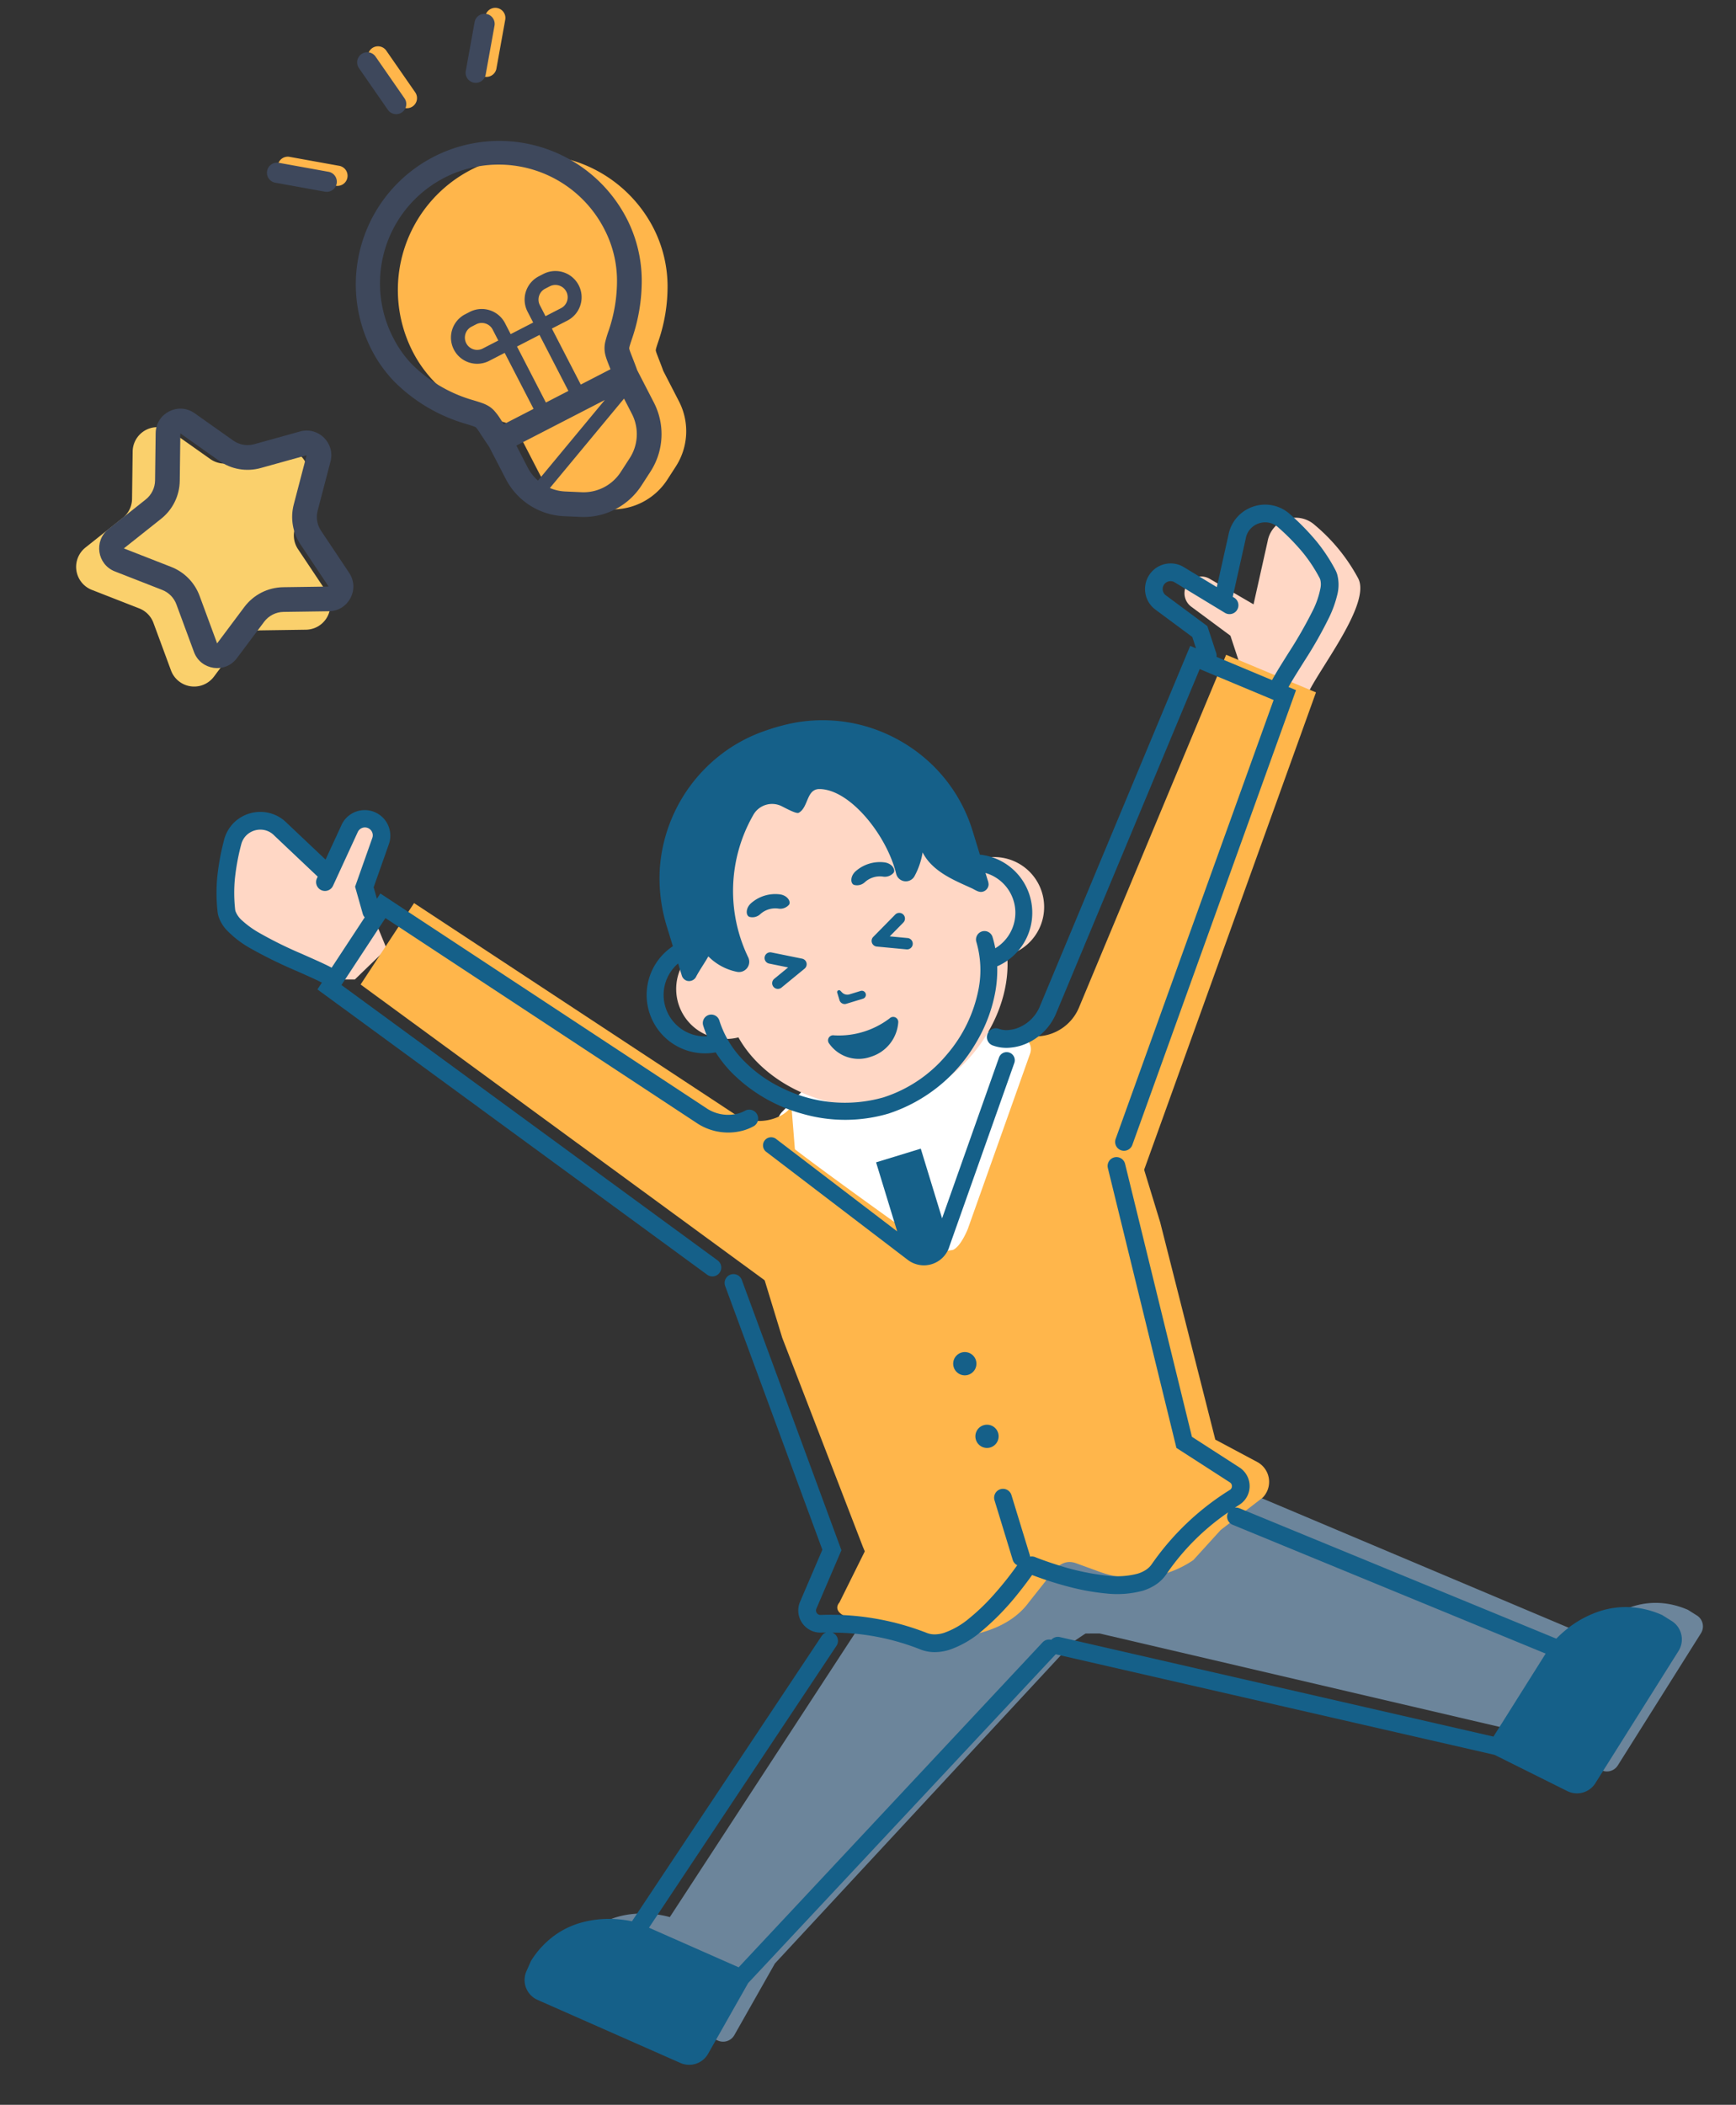<svg xmlns="http://www.w3.org/2000/svg" xmlns:xlink="http://www.w3.org/1999/xlink" width="210.883" height="255.652" viewBox="0 0 210.883 255.652">
  <rect x="0" y="0" width="210.883" height="255.652" fill="#333333" stroke="none"/>
  <defs>
    <clipPath id="clip-path">
      <rect id="長方形_334" data-name="長方形 334" width="32.856" height="45.396" fill="#ffb64b"/>
    </clipPath>
  </defs>
  <g id="parts" transform="translate(-187.987 -176.244)">
    <g id="グループ_2660" data-name="グループ 2660" transform="matrix(0.875, -0.485, 0.485, 0.875, -795.247, -860.728)">
      <path id="パス_2514" data-name="パス 2514" d="M489.6,24.871l3.875-4.745a1.228,1.228,0,0,0-1.9-1.553L487.7,23.317a1.228,1.228,0,0,0,1.9,1.553Z" transform="translate(-83.854 1394.716)" fill="#ffb64b"/>
      <path id="パス_2513" data-name="パス 2513" d="M441.047,8.545a1.228,1.228,0,0,0,1.1-1.345l-.614-6.1a1.228,1.228,0,1,0-2.443.246l.614,6.1A1.228,1.228,0,0,0,441.047,8.545Z" transform="translate(-46.391 1410.09)" fill="#ffb64b"/>
      <path id="パス_2515" data-name="パス 2515" d="M388.886,35.831a1.228,1.228,0,1,0,1.553-1.9l-4.744-3.876a1.228,1.228,0,0,0-1.553,1.9Z" transform="translate(-7.115 1386.661)" fill="#ffb64b"/>
      <g id="グループ_2648" data-name="グループ 2648" transform="translate(380.221 1428.793)">
        <g id="グループ_2647" data-name="グループ 2647" clip-path="url(#clip-path)">
          <path id="パス_2512" data-name="パス 2512" d="M.526,20.362a19.1,19.1,0,0,0,4.856,8.221c.365.376.6.621.692.748a.668.668,0,0,1,.072.106l.018.052a4.93,4.93,0,0,1,.087.758c.032.43.072,1.038.154,1.863L6.28,36.263a7.9,7.9,0,0,0,3.76,6.972l1.615.993a7.9,7.9,0,0,0,7.856.239l1.672-.895a7.9,7.9,0,0,0,4.175-6.728l.126-4.157c.129-.8.2-1.4.263-1.825.045-.331.08-.556.11-.676a.647.647,0,0,1,.04-.133l.026-.038a2.172,2.172,0,0,1,.226-.247c.131-.131.323-.306.572-.534a20.408,20.408,0,0,0,4.254-5.387,15.616,15.616,0,0,0,1.874-6.919,16.428,16.428,0,0,0-32.842-1,15.283,15.283,0,0,0,.52,4.433" transform="translate(0 0)" fill="#ffb64b"/>
        </g>
      </g>
      <path id="パス_159" data-name="パス 159" d="M0,17.085a20.241,20.241,0,0,0,2.715,9.749c.27.486.44.8.5.955a.707.707,0,0,1,.045.128l0,.058a5.243,5.243,0,0,1-.119.8c-.085.449-.211,1.083-.353,1.95L1.526,34.944h0a8.37,8.37,0,0,0,1.936,8.17l1.382,1.46a8.373,8.373,0,0,0,7.977,2.4l1.957-.455A8.373,8.373,0,0,0,20.9,40.775l1.27-4.222c.353-.787.594-1.378.77-1.8.136-.327.235-.547.3-.662a.689.689,0,0,1,.078-.125l.037-.034a2.354,2.354,0,0,1,.3-.19c.17-.1.414-.224.732-.39a21.626,21.626,0,0,0,5.835-4.347,16.555,16.555,0,0,0,3.819-6.569A17.414,17.414,0,1,0,.686,12.4,16.19,16.19,0,0,0,0,17.085ZM11.472,31.667l2.2-7.327,2.942.885-2.2,7.327Zm5.36,4.748L4.2,37.815c-.013-.152-.022-.305-.022-.458A5.339,5.339,0,0,1,4.4,35.811h0l.865-2.875Zm1.194,3.493A5.371,5.371,0,0,1,14.1,43.593l-1.957.455a5.37,5.37,0,0,1-5.117-1.539l-1.382-1.46a5.358,5.358,0,0,1-1.032-1.582l14.014-1.552ZM3.561,13.268a14.412,14.412,0,1,1,27.6,8.305,13.55,13.55,0,0,1-3.137,5.384A18.644,18.644,0,0,1,23,30.692a13.756,13.756,0,0,0-1.238.692,3.458,3.458,0,0,0-.789.711,3.839,3.839,0,0,0-.416.653c-.168.328-.3.654-.475,1.071l-.162.389L16.032,33.04l2.2-7.327,2.029.61A3.181,3.181,0,1,0,22.1,20.229l-.6-.18a3.18,3.18,0,0,0-3.963,2.131l-.43,1.429-2.942-.886.43-1.429a3.182,3.182,0,0,0-2.13-3.963l-.6-.18a3.181,3.181,0,0,0-1.833,6.093l2.029.61-2.2,7.327L5.97,30.011c.047-.249.091-.476.129-.676a7.408,7.408,0,0,0,.172-1.36A3.271,3.271,0,0,0,6.2,27.27a4.19,4.19,0,0,0-.348-.947c-.143-.291-.305-.581-.506-.945A17.257,17.257,0,0,1,3,17.084,13.174,13.174,0,0,1,3.561,13.268Zm15.16,10.827.43-1.429a1.479,1.479,0,0,1,.546-.774,1.484,1.484,0,0,1,1.313-.226l.6.18a1.481,1.481,0,0,1,.773.546,1.494,1.494,0,0,1-1.2,2.377,1.482,1.482,0,0,1-.431-.064Zm-6.176-1.858-2.028-.61a1.482,1.482,0,0,1-.774-.547,1.5,1.5,0,0,1-.29-.882,1.5,1.5,0,0,1,.61-1.2,1.484,1.484,0,0,1,1.313-.225l.6.18a1.48,1.48,0,0,1,.773.546,1.488,1.488,0,0,1,.226,1.314Z" transform="matrix(0.966, -0.259, 0.259, 0.966, 372.094, 1430.303)" fill="#3e485c"/>
      <g id="グループ_2649" data-name="グループ 2649" transform="translate(375.085 1410.09)">
        <path id="パス_162" data-name="パス 162" d="M489.6,24.871l3.875-4.745a1.228,1.228,0,0,0-1.9-1.553L487.7,23.317a1.228,1.228,0,0,0,1.9,1.553Z" transform="translate(-460.429 -15.374)" fill="#3e485c"/>
        <path id="パス_163" data-name="パス 163" d="M441.047,8.545a1.228,1.228,0,0,0,1.1-1.345l-.614-6.1a1.228,1.228,0,1,0-2.443.246l.614,6.1A1.228,1.228,0,0,0,441.047,8.545Z" transform="translate(-422.966 0)" fill="#3e485c"/>
        <path id="パス_164" data-name="パス 164" d="M388.886,35.831a1.228,1.228,0,1,0,1.553-1.9l-4.744-3.876a1.228,1.228,0,0,0-1.553,1.9Z" transform="translate(-383.691 -23.429)" fill="#3e485c"/>
      </g>
    </g>
    <g id="グループ_2661" data-name="グループ 2661" transform="translate(-78.661 -1209.885)">
      <path id="多角形_20" data-name="多角形 20" d="M15.51,5.054a3,3,0,0,1,5.311,0L23.5,10.147a3,3,0,0,0,2.059,1.545l5.664,1.149a3,3,0,0,1,1.645,4.934l-4.105,4.616a3,3,0,0,0-.738,2.345l.722,6.116a3,3,0,0,1-4.3,3.044L19.491,31.46a3,3,0,0,0-2.649,0L11.89,33.9a3,3,0,0,1-4.3-3.044l.722-6.116a3,3,0,0,0-.738-2.345L3.465,17.774a3,3,0,0,1,1.645-4.934l5.664-1.149a3,3,0,0,0,2.059-1.545Z" transform="matrix(0.891, -0.454, 0.454, 0.891, 266.648, 1443.512)" fill="#fad06c"/>
      <g id="多角形_21" data-name="多角形 21" transform="matrix(0.891, -0.454, 0.454, 0.891, 269.443, 1441.269)" fill="none">
        <path d="M15.51,5.054a3,3,0,0,1,5.311,0L23.5,10.147a3,3,0,0,0,2.059,1.545l5.664,1.149a3,3,0,0,1,1.645,4.934l-4.105,4.616a3,3,0,0,0-.738,2.345l.722,6.116a3,3,0,0,1-4.3,3.044L19.491,31.46a3,3,0,0,0-2.649,0L11.89,33.9a3,3,0,0,1-4.3-3.044l.722-6.116a3,3,0,0,0-.738-2.345L3.465,17.774a3,3,0,0,1,1.645-4.934l5.664-1.149a3,3,0,0,0,2.059-1.545Z" stroke="none"/>
        <path d="M 18.166 6.449 L 15.49 11.542 C 14.647 13.146 13.146 14.272 11.372 14.632 L 5.707 15.781 L 9.812 20.397 C 10.951 21.677 11.488 23.387 11.288 25.088 L 10.565 31.204 L 15.517 28.768 C 16.337 28.365 17.253 28.151 18.166 28.151 C 19.08 28.151 19.996 28.365 20.815 28.768 L 25.767 31.204 C 25.767 31.204 25.767 31.204 25.767 31.204 L 25.045 25.088 C 24.844 23.387 25.382 21.677 26.52 20.397 L 30.625 15.781 C 30.625 15.781 30.625 15.781 30.625 15.781 L 24.961 14.632 C 23.186 14.272 21.685 13.146 20.843 11.542 L 18.166 6.449 C 18.166 6.449 18.166 6.449 18.166 6.449 M 18.166 3.449 C 19.213 3.449 20.26 3.984 20.822 5.054 L 23.498 10.147 C 23.918 10.945 24.674 11.512 25.557 11.692 L 31.222 12.841 C 33.489 13.301 34.404 16.046 32.867 17.774 L 28.762 22.391 C 28.192 23.031 27.924 23.885 28.024 24.736 L 28.746 30.853 C 29.025 33.214 26.576 34.946 24.443 33.896 L 19.491 31.46 C 18.655 31.049 17.677 31.049 16.842 31.46 L 11.89 33.896 C 9.756 34.946 7.307 33.214 7.586 30.853 L 8.308 24.736 C 8.409 23.885 8.14 23.031 7.571 22.391 L 3.465 17.774 C 1.928 16.046 2.843 13.301 5.111 12.841 L 10.775 11.692 C 11.659 11.512 12.415 10.945 12.834 10.147 L 15.51 5.054 C 16.073 3.984 17.119 3.449 18.166 3.449 Z" stroke="none" fill="#3e485c"/>
      </g>
    </g>
    <g id="j196_12_14" transform="translate(209.129 277.853) rotate(-17)">
      <path id="パス_2548" data-name="パス 2548" d="M548.035,11.582a2.032,2.032,0,0,1,3.14-2.571l4.184,4.518,3.88-6.833a3.462,3.462,0,0,1,6.046-.209,21.942,21.942,0,0,1,3.15,7.724c.677,3.463-8.064,9.332-10.117,11.827l-2.373.715-4.777-2.443.458-4.868-.066-3.091Z" transform="translate(-421.709 -2.162)" fill="#ffd7c5"/>
      <path id="パス_2549" data-name="パス 2549" d="M302.882,470.378l17.45,8.574,35.88,29.981s6.58-4.545,12.475.471l.839.972a1.564,1.564,0,0,1-.161,2.206l-14.356,12.4a1.564,1.564,0,0,1-2.1-.049l-7.257-6.879-46.148-26.8-1.864-.565-8.475-12.563Z" transform="translate(-220.277 -365.814)" fill="#6c859b"/>
      <path id="パス_2550" data-name="パス 2550" d="M396.461,106.82a5.692,5.692,0,0,0,5.322-1.894L431.471,69.1l9.1,7.559-40.337,53.922-5.388-24.458A3.758,3.758,0,0,0,396.461,106.82Z" transform="translate(-302.795 -52.848)" fill="#ffb64b"/>
      <path id="パス_2551" data-name="パス 2551" d="M35.673,11.582a2.032,2.032,0,0,0-3.14-2.571L28.349,13.53,24.469,6.7a3.462,3.462,0,0,0-6.046-.209,21.94,21.94,0,0,0-3.15,7.724c-.677,3.463,8.064,9.332,10.117,11.827l2.373.715,4.777-2.443-.458-4.868.066-3.091Z" transform="translate(-11.827 -3.737)" fill="#ffd7c5"/>
      <path id="パス_2552" data-name="パス 2552" d="M72.966,470.378l-17.45,8.574-35.88,29.981s-6.58-4.545-12.475.471l-.839.972a1.564,1.564,0,0,0,.161,2.206l14.356,12.4a1.564,1.564,0,0,0,2.1-.049l7.257-6.879,46.148-26.8,1.864-.565,8.475-12.563Z" transform="translate(-0.416 -365.814)" fill="#6c859b"/>
      <path id="パス_2553" data-name="パス 2553" d="M255.091,231.317s-8.4-5.474-23.076-5.474-23.543,7.791-23.543,8.46v20.05l1.95,27.2.054.535-4.761,5.036s-1.879,1.014,1.947,2.949a17.823,17.823,0,0,0,3.769,1.373l.057.561,4.49,2.758c3.862,1.2,8.535,1.484,11.766-.95l2.618-1.808c1.457-1.1,2.8-2.125,4.256-1.026l2.419,1.823a12.566,12.566,0,0,0,11.3,1.962l4.243-2.522,6.044-2.276a2.741,2.741,0,0,0,.61-4.333l-4.07-4.081,1.315-27.2v-17.7Z" transform="translate(-155.618 -174.526)" fill="#ffb64b"/>
      <path id="パス_2554" data-name="パス 2554" d="M256.487,217.724a2.208,2.208,0,0,0-1.073,1.362c-.114.423-.242.887-.318,1.134-.163.528,13.755,18.59,13.755,18.59a4.727,4.727,0,0,0,2.544,1.04c1.058-.118,2.48-1.924,2.48-1.924L287.316,219.8a1.631,1.631,0,0,0-.634-2.455l-4.868-2.218-.874-.507a18.732,18.732,0,0,0-19.015.129Z" transform="translate(-195.585 -164.175)" fill="#fff"/>
      <path id="パス_2555" data-name="パス 2555" d="M100.887,106.82a5.692,5.692,0,0,1-5.322-1.894L65.877,69.1l-9.1,7.559,40.337,53.922L102.5,106.12A3.758,3.758,0,0,1,100.887,106.82Z" transform="translate(-40.358 -52.848)" fill="#ffb64b"/>
      <path id="パス_2556" data-name="パス 2556" d="M264.974,78.462h0V76.67c0-8.072-8.419-15.778-17.351-15.778S230.273,68.6,230.273,76.67v1.819a6.067,6.067,0,0,0,.281,12.1c1.529,7.062,9.095,13.206,17.07,13.206s15.536-6.139,17.068-13.2h.282a6.068,6.068,0,0,0,0-12.135Z" transform="translate(-172.123 -47.215)" fill="#ffd7c5"/>
      <path id="パス_2557" data-name="パス 2557" d="M145.228,388.416l-.062-.053a10.994,10.994,0,0,0-3.511-2.044,10.3,10.3,0,0,0-3.408-.57,12.69,12.69,0,0,0-4.864,1.028,13.564,13.564,0,0,0-1.292.624L99.911,361a1.064,1.064,0,0,0-.51-.226c.223-.067.439-.131.643-.188a2.67,2.67,0,0,0,1.443-1,2.7,2.7,0,0,0-.126-3.327l-4.43-5.243,1.926-34.081a1.076,1.076,0,1,0-2.149-.121h0l-1.974,34.938,4.984,5.9a.528.528,0,0,1,.131.349.56.56,0,0,1-.1.325.51.51,0,0,1-.284.2A32.28,32.28,0,0,0,87.8,364.334a2.573,2.573,0,0,1-.9.487,3.844,3.844,0,0,1-1.157.161,9.906,9.906,0,0,1-3.536-.828,29.752,29.752,0,0,1-5.333-2.951c-.731-.5-1.34-.945-1.764-1.267-.212-.161-.377-.29-.489-.379l-.126-.1-.031-.025-.008-.007a1.069,1.069,0,0,0-.588-.24,1.082,1.082,0,0,0,.028-.236v-7.573a1.076,1.076,0,1,0-2.153,0v7.573a1.071,1.071,0,0,0,.333.776,40.6,40.6,0,0,1-3.863,2.645,25.16,25.16,0,0,1-3.627,1.83,9.724,9.724,0,0,1-3.417.781,3.841,3.841,0,0,1-1.157-.161,2.57,2.57,0,0,1-.9-.487,32.275,32.275,0,0,0-11.658-5.821.51.51,0,0,1-.284-.2.56.56,0,0,1-.1-.325.527.527,0,0,1,.131-.349l4.984-5.9-1.974-34.938a1.076,1.076,0,1,0-2.149.122h0l1.926,34.081-4.43,5.243a2.689,2.689,0,0,0,1.316,4.332c.19.053.392.112.6.174a1.068,1.068,0,0,0-.622.239h0L14.674,387.4a13.6,13.6,0,0,0-1.292-.624,12.689,12.689,0,0,0-4.864-1.028,10.3,10.3,0,0,0-3.408.57A10.988,10.988,0,0,0,1.6,388.363l-.063.054-.893,1.034a2.641,2.641,0,0,0,.272,3.725l14.356,12.4a2.641,2.641,0,0,0,3.544-.083l7.165-6.792,47.382-27.254c.008,0,.014-.011.021-.016s.014.011.022.016l47.382,27.254,7.165,6.792a2.641,2.641,0,0,0,3.543.083l14.356-12.405h0a2.641,2.641,0,0,0,.271-3.724ZM73.382,369.6a1.071,1.071,0,0,0-1.095-.018L25.436,396.534l-9.011-7.786,31.793-26.085a1.073,1.073,0,0,0-.017-1.677,28.969,28.969,0,0,1,9.532,5,4.727,4.727,0,0,0,1.636.893,6,6,0,0,0,1.8.261,11.95,11.95,0,0,0,4.339-.984,31.831,31.831,0,0,0,5.739-3.167c1.005-.683,1.781-1.271,2.207-1.6a42.8,42.8,0,0,0,3.9,2.7,28.11,28.11,0,0,0,4.043,2.073,11.95,11.95,0,0,0,4.339.984,5.994,5.994,0,0,0,1.8-.261,4.73,4.73,0,0,0,1.636-.893,28.74,28.74,0,0,1,9.295-4.918,1.038,1.038,0,0,0-.085.084,1.077,1.077,0,0,0,.149,1.515l31.793,26.085-9.011,7.786L74.477,369.586A1.071,1.071,0,0,0,73.382,369.6Z" transform="translate(0 -245.141)" fill="#156089"/>
      <path id="パス_2558" data-name="パス 2558" d="M440.477,525.3Z" transform="translate(-341.931 -407.775)" fill="#156089"/>
      <path id="パス_2559" data-name="パス 2559" d="M428.15,12.98l.031,1.449-.587-.488L397.237,50.578a4.749,4.749,0,0,1-3.488,1.628,4.092,4.092,0,0,1-.811-.081,2.7,2.7,0,0,1-1.155-.486,1.076,1.076,0,0,0-1.341,1.684,4.819,4.819,0,0,0,2.071.913,6.254,6.254,0,0,0,1.236.123,6.894,6.894,0,0,0,5.1-2.356l.014-.015,29.011-35.014,7.486,6.217L401.442,68.537a1.077,1.077,0,1,0,1.724,1.29h0l35.147-46.984-.762-.633c.055-.053.109-.105.168-.16.693-.651,1.621-1.446,2.617-2.311a50.7,50.7,0,0,0,4.465-4.233,13.53,13.53,0,0,0,1.669-2.239,4.921,4.921,0,0,0,.738-2.4,3.152,3.152,0,0,0-.057-.6v0A20.81,20.81,0,0,0,445.982,6.3a29.6,29.6,0,0,0-2.117-4.1A4.5,4.5,0,0,0,439.982,0a4.567,4.567,0,0,0-2.3.621,4.508,4.508,0,0,0-1.714,1.809h0l-3.2,5.632-3.126-3.5,0-.005a3.107,3.107,0,0,0-4.35-.256h0a3.108,3.108,0,0,0-.455,4.19ZM426.7,5.917h0A.955.955,0,0,1,428.035,6l4.766,5.341A1.076,1.076,0,1,0,434.407,9.9h0l-.131-.147,3.57-6.287.009-.018a2.347,2.347,0,0,1,.909-.972,2.428,2.428,0,0,1,2.359-.04,2.352,2.352,0,0,1,.9.868,27.5,27.5,0,0,1,1.967,3.8,18.634,18.634,0,0,1,1.048,3.571,1,1,0,0,1,.017.19,2.324,2.324,0,0,1-.255.945,10.473,10.473,0,0,1-1.777,2.448,53.77,53.77,0,0,1-4.31,4.034c-.736.639-1.439,1.243-2.049,1.8-.282.256-.541.5-.779.734l-5.625-4.672a1.065,1.065,0,0,0,.1-.471l-.073-3.432-3.729-5.046a.945.945,0,0,1-.187-.567A.955.955,0,0,1,426.7,5.917Z" transform="translate(-302.775)" fill="#156089"/>
      <path id="パス_2560" data-name="パス 2560" d="M274.729,264.69l14.13-19.1a.987.987,0,1,0-1.586-1.174h0l-12.307,16.634V252.2h-5.679v8.772l-10.756-15a.987.987,0,1,0-1.6,1.151l12.6,17.568h0a3.238,3.238,0,0,0,5.206,0Z" transform="translate(-199.302 -189.426)" fill="#156089"/>
      <path id="パス_2561" data-name="パス 2561" d="M322.032,392.913a1.411,1.411,0,1,0,1.411,1.411A1.411,1.411,0,0,0,322.032,392.913Z" transform="translate(-248.89 -305.009)" fill="#156089"/>
      <path id="パス_2562" data-name="パス 2562" d="M322.032,434.138a1.411,1.411,0,1,0,1.411,1.411A1.412,1.412,0,0,0,322.032,434.138Z" transform="translate(-248.89 -337.011)" fill="#156089"/>
      <path id="パス_2563" data-name="パス 2563" d="M10.876,12.721a12.446,12.446,0,0,0,2.142,3,55.605,55.605,0,0,0,4.488,4.207c.74.641,1.433,1.239,2.012,1.765.2.185.388.358.56.523l-.761.632L54.463,69.828a1.076,1.076,0,1,0,1.724-1.29h0L22.266,23.192l7.486-6.217L58.765,51.991l.012.014a6.892,6.892,0,0,0,5.1,2.356,6.257,6.257,0,0,0,1.236-.123,1.076,1.076,0,0,0-.425-2.111,4.114,4.114,0,0,1-.812.081,4.747,4.747,0,0,1-3.488-1.628L30.035,13.942l-.587.487.03-1.448,3.323-4.5h0A3.108,3.108,0,0,0,28,4.553l0,.005-3.127,3.5-3.2-5.632h0A4.506,4.506,0,0,0,19.951.621,4.578,4.578,0,0,0,15.478.547,4.511,4.511,0,0,0,13.764,2.2a29.594,29.594,0,0,0-2.117,4.1,20.829,20.829,0,0,0-1.167,3.969,3.111,3.111,0,0,0-.058.605A4.434,4.434,0,0,0,10.876,12.721Zm1.714-2.035v0A18.648,18.648,0,0,1,13.64,7.11a27.482,27.482,0,0,1,1.968-3.8,2.353,2.353,0,0,1,.9-.868,2.427,2.427,0,0,1,2.359.04,2.349,2.349,0,0,1,.91.973l.011.021,3.568,6.284-.131.147a1.077,1.077,0,1,0,1.606,1.434h0L29.594,6a.955.955,0,0,1,1.476,1.21l-3.729,5.045-.072,3.433a1.066,1.066,0,0,0,.1.471L21.742,20.83c-.117-.115-.228-.228-.356-.349-.752-.707-1.69-1.508-2.68-2.368a48.849,48.849,0,0,1-4.271-4.041,11.472,11.472,0,0,1-1.4-1.871,2.87,2.87,0,0,1-.456-1.33A.949.949,0,0,1,12.591,10.686Z" transform="translate(-8.09 -0.001)" fill="#156089"/>
      <path id="パス_2564" data-name="パス 2564" d="M10.679,45.886v0h0Z" transform="translate(-8.29 -35.618)" fill="#156089"/>
      <path id="パス_2565" data-name="パス 2565" d="M346.189,126.4a2.713,2.713,0,0,1,2.218,0,1.407,1.407,0,0,0,1.418-.058c.363-.308.117-1.156-.706-1.525a4.454,4.454,0,0,0-3.64,0c-.823.368-1.069,1.218-.706,1.525A1.4,1.4,0,0,0,346.189,126.4Z" transform="translate(-267.511 -96.588)" fill="#156089"/>
      <path id="パス_2566" data-name="パス 2566" d="M286.793,126.4a2.713,2.713,0,0,1,2.218,0,1.407,1.407,0,0,0,1.418-.058c.363-.308.117-1.156-.706-1.525a4.454,4.454,0,0,0-3.64,0c-.823.368-1.069,1.218-.706,1.525A1.4,1.4,0,0,0,286.793,126.4Z" transform="translate(-221.403 -96.588)" fill="#156089"/>
      <path id="パス_2567" data-name="パス 2567" d="M320.215,187.124h2.149a.492.492,0,0,0,0-.983h-1.437a.9.9,0,0,1-.8-.49L320,185.4a.233.233,0,0,0-.439.106v.962A.657.657,0,0,0,320.215,187.124Z" transform="translate(-248.065 -143.823)" fill="#156089"/>
      <path id="パス_2568" data-name="パス 2568" d="M291.9,157.135a.691.691,0,0,0-.361-.644l-3.358-1.821a.691.691,0,0,0-.658,1.215h0l2.081,1.128-2.015.83a.691.691,0,0,0,.526,1.278l3.358-1.384A.691.691,0,0,0,291.9,157.135Z" transform="translate(-222.914 -120.002)" fill="#156089"/>
      <path id="パス_2569" data-name="パス 2569" d="M349.822,157.843h0l-2.015-.83,2.081-1.128a.691.691,0,0,0-.658-1.215l-3.358,1.821a.691.691,0,0,0,.066,1.246l3.358,1.384a.691.691,0,1,0,.526-1.278Z" transform="translate(-268.21 -120.002)" fill="#156089"/>
      <path id="パス_2570" data-name="パス 2570" d="M307.152,208.535a4.375,4.375,0,0,0,4.385,3.006,4.73,4.73,0,0,0,4.385-3.006.618.618,0,0,0-.859-.785,10.208,10.208,0,0,1-7.054,0A.618.618,0,0,0,307.152,208.535Z" transform="translate(-238.395 -161.217)" fill="#156089"/>
      <path id="パス_2571" data-name="パス 2571" d="M225.2,74.425a15.324,15.324,0,0,0,1.065,2.773,19.217,19.217,0,0,0,6.847,7.45,18.67,18.67,0,0,0,9.968,3.025,19.209,19.209,0,0,0,12.717-5.13,18.486,18.486,0,0,0,4.1-5.345,15.306,15.306,0,0,0,1.065-2.773,7.095,7.095,0,0,0,1.95-13.584V58.678c0-.5,0-.994-.013-1.491a18.852,18.852,0,0,0-2.565-8.878,19.4,19.4,0,0,0-6.078-6.4,18.981,18.981,0,0,0-8.816-3.031,26.133,26.133,0,0,0-3.28-.044,18.9,18.9,0,0,0-4.657.8A19.169,19.169,0,0,0,225.27,51a19.82,19.82,0,0,0-1.276,7.218v2.358A7.092,7.092,0,0,0,225.2,74.425Zm-2.754-10.609a5.059,5.059,0,0,1,1.545-1.053v.014c0,.5,0,1,0,1.493a.949.949,0,0,0,.416.822.966.966,0,0,0,1.258-.207c.634-.622,1.339-1.171,1.989-1.776l.1-.094a6.746,6.746,0,0,0,2.789,2.815,1.242,1.242,0,0,0,1.812-1.268,18.561,18.561,0,0,1,5.61-16.345,2.614,2.614,0,0,1,3.667-.018c.736.713,1.442,1.4,1.73,1.344,1.332-.289,1.716-2.492,3.241-2.018,3.525,1.094,6.176,7.734,5.907,12.54a1.206,1.206,0,0,0,2.035.963,9.065,9.065,0,0,0,1.794-2.485,5.881,5.881,0,0,0,.353,1.209c.841,1.964,2.518,3.322,4.076,4.7.287.254.581.652.957.761a.946.946,0,0,0,1.133-.579,1.505,1.505,0,0,0,.054-.52v-.949a5.1,5.1,0,0,1,.8.651,5.033,5.033,0,0,1-2.337,8.447,12.88,12.88,0,0,0,.082-1.4,1.027,1.027,0,1,0-2.055,0h0a12.119,12.119,0,0,1-1.346,5.411,17.175,17.175,0,0,1-6.115,6.637,16.622,16.622,0,0,1-8.862,2.7,17.17,17.17,0,0,1-11.333-4.594,16.442,16.442,0,0,1-3.644-4.745,12.12,12.12,0,0,1-1.346-5.411,1.027,1.027,0,1,0-2.055,0,12.88,12.88,0,0,0,.082,1.4,5.035,5.035,0,0,1-2.336-8.447Z" transform="translate(-169.941 -30.12)" fill="#156089"/>
    </g>
  </g>
</svg>
